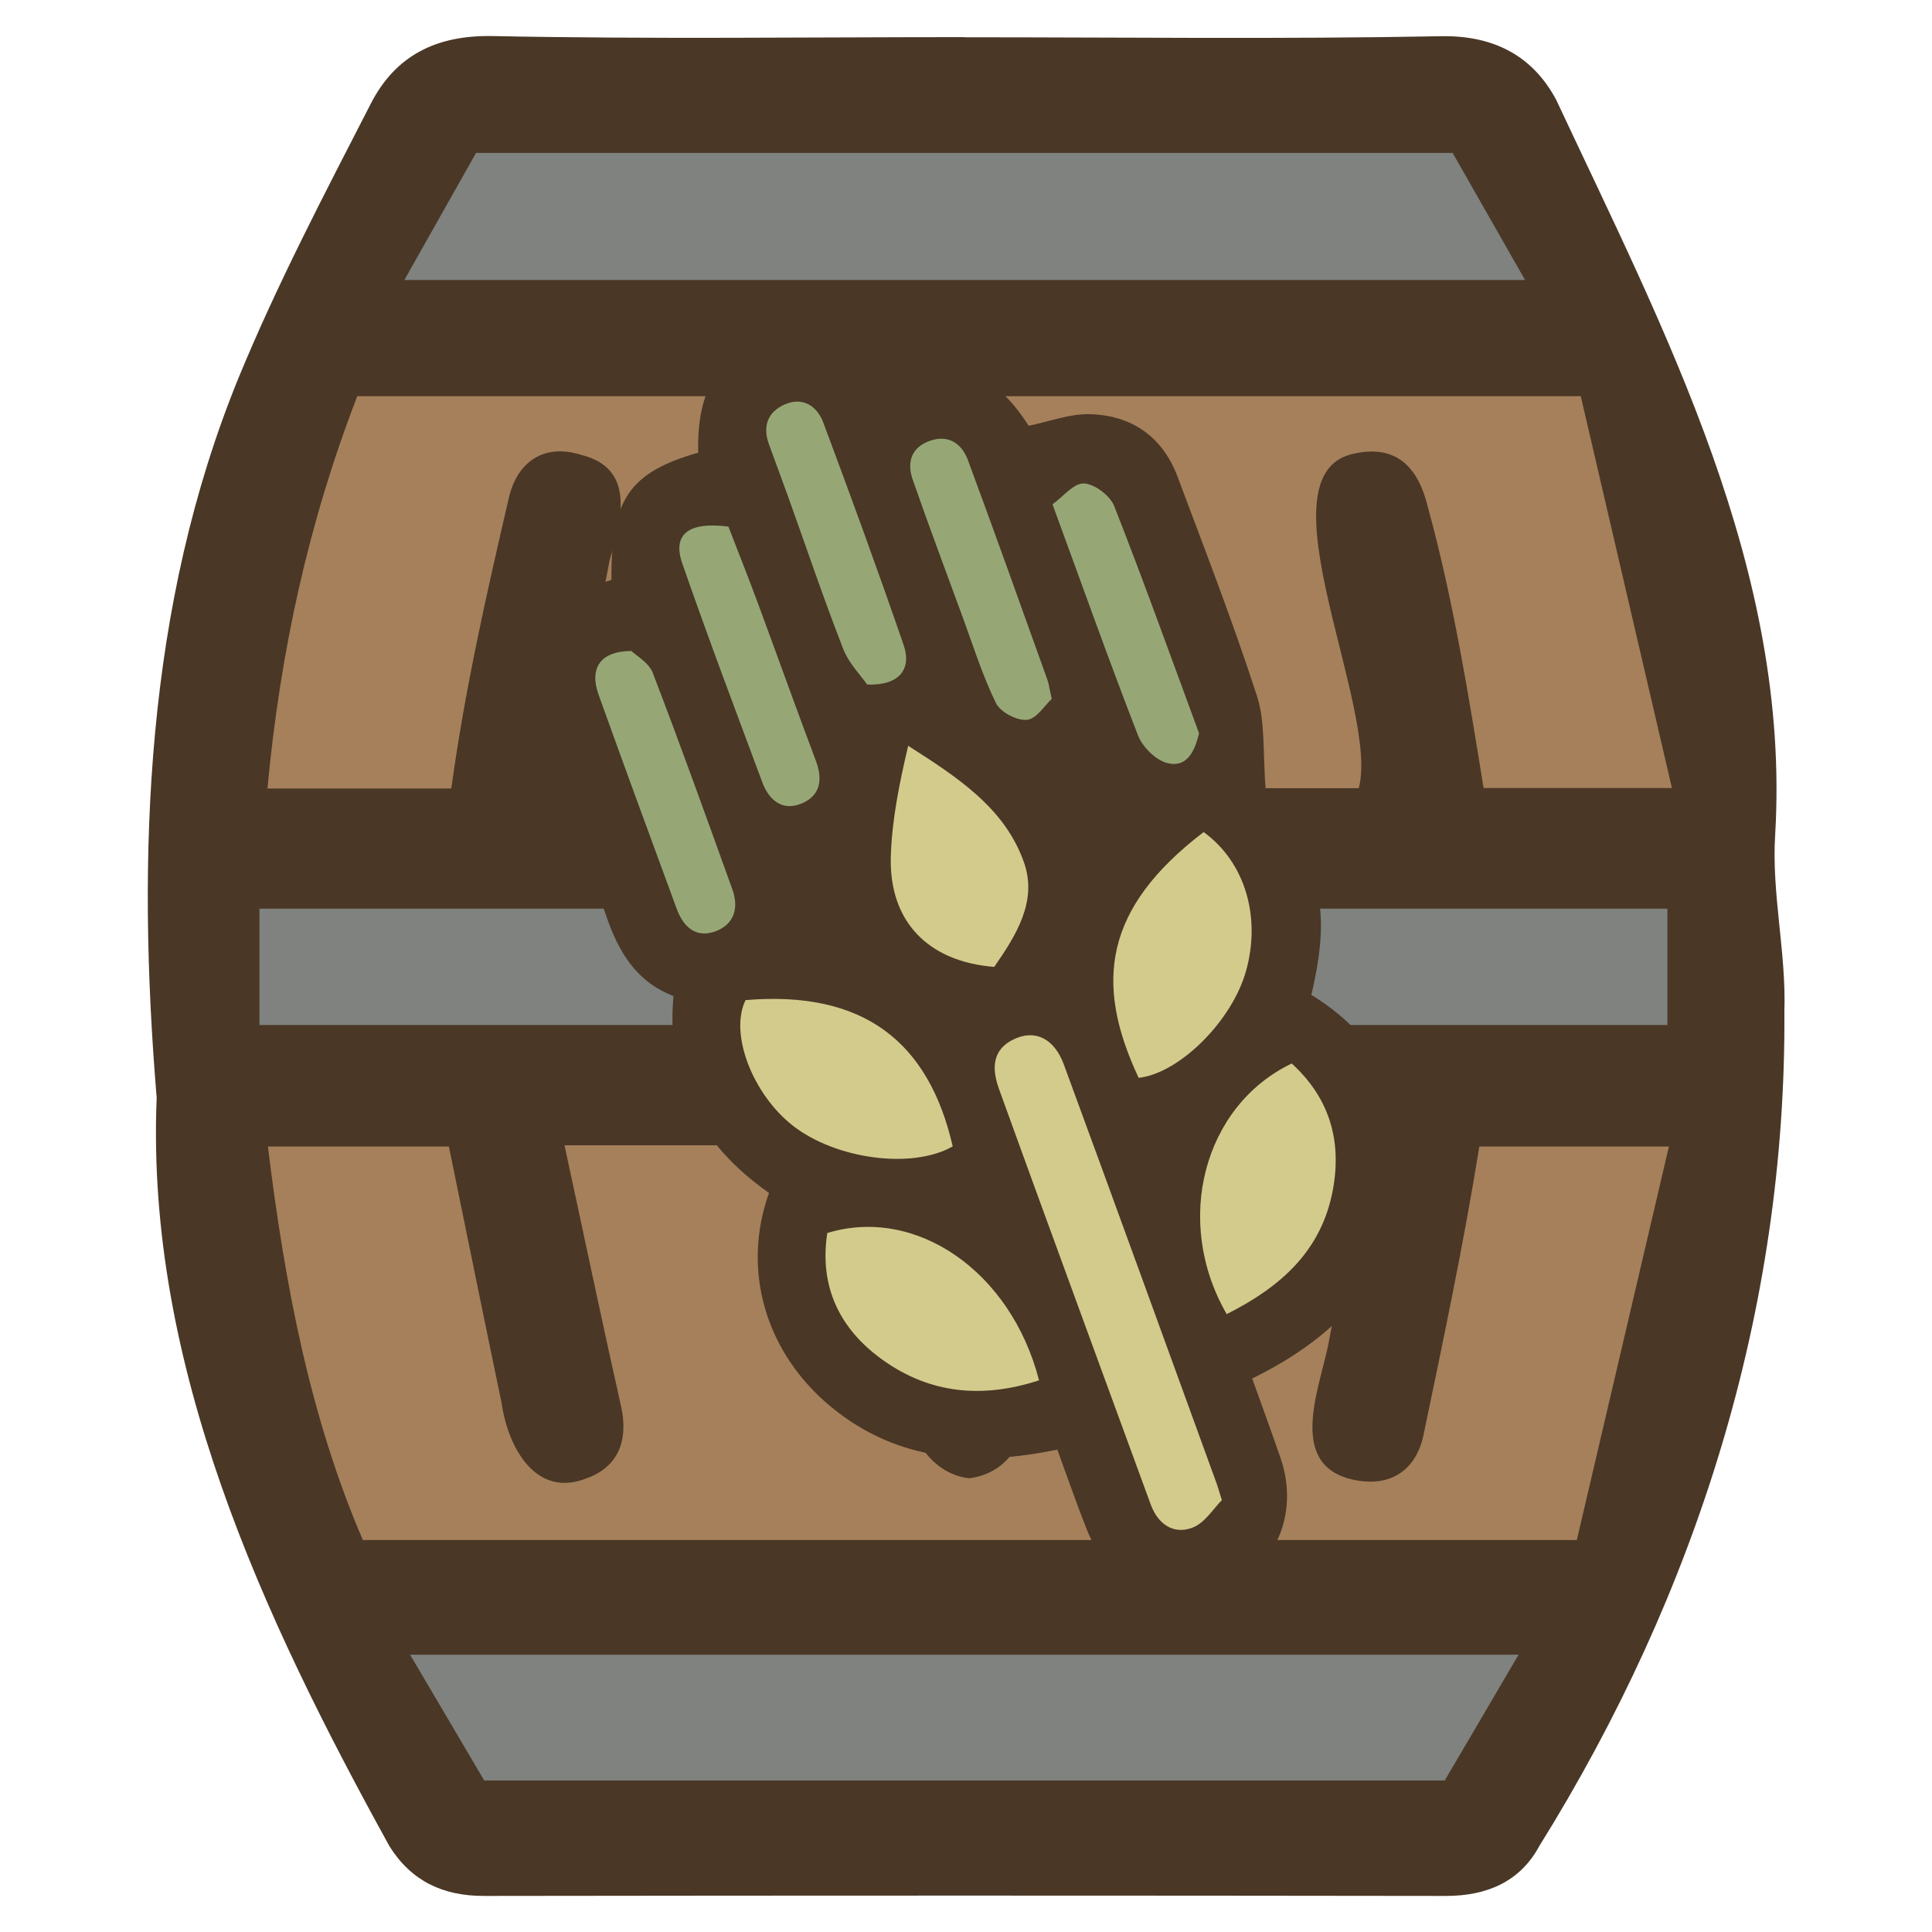 <svg xmlns="http://www.w3.org/2000/svg" data-name="fill_beer" viewBox="0 0 128 128"><path d="M63.9 2.47c10.52 0 21.04.13 31.56-.07 3.59-.07 6.13 1.37 7.65 4.23 7.2 15.38 15.54 31.13 14.5 48.66-.25 3.87.74 7.82.61 11.71.13 19.78-5.82 38.58-16.24 55.31-1.27 2.36-3.49 3.31-6.2 3.3-21.25-.03-42.49-.03-63.74 0-2.7 0-4.79-.99-6.23-3.28-8.39-15.21-16.16-31.87-15.43-49.6-1.33-16.03-.76-32.6 5.45-47.76 2.55-6.18 5.67-12.13 8.73-18.09 1.63-3.18 4.31-4.57 8.11-4.49 10.41.21 20.83.07 31.24.07Z" style="fill:#4a3726;stroke-width:0"/><path d="M90.01 52.22H67.68V37.25c.06-2.94.45-7.31-3.61-7.28-2.52-.08-3.88 1.35-3.9 3.84-.15 6.16.22 12.17-.17 18.35H37.48c.99-5.15 1.95-10.1 2.91-15.04.84-2.8 1.68-6.12-1.91-6.99-2.4-.75-4.17.42-4.75 2.78-1.5 6.46-2.92 12.71-3.83 19.33H17.72c.84-9.04 2.72-17.64 5.95-25.99h81.06c1.95 8.37 3.95 16.96 6.04 25.96H98.29c-.99-6.14-2.02-12.54-3.69-18.61-.62-2.56-2-4.17-4.87-3.55-6.49 1.29 1.71 16.88.29 22.18Zm-29.8 23.63c0 5.54-.03 10.83.02 16.12-.46 2.76 1.34 5.69 4 5.97 3.23-.45 4.19-3.63 3.74-6.65.03-5.05.01-10.11.01-15.4h22.47c-.85 4.58-1.63 8.93-2.46 13.26-.65 3.08-2.75 8.11 1.9 8.93 2.36.42 3.93-.78 4.41-2.96 1.34-6.43 2.66-12.65 3.71-19.16h12.56c-2.08 8.9-4.12 17.59-6.1 26.07H24.04c-3.46-8.03-5.16-16.81-6.29-26.07h11.99c1.17 5.7 2.32 11.37 3.5 17.03.42 2.91 2.26 6.28 5.6 4.96 2.12-.74 2.82-2.53 2.3-4.81-1.27-5.64-2.45-11.3-3.74-17.26h22.8Z" style="fill:#a5805b;stroke-width:0"/><path d="M17.19 67.91V60.2h93.28v7.71zm79.05-57.78c1.55 2.71 3.07 5.38 4.8 8.42H26.79c1.69-3 3.22-5.71 4.75-8.42h64.69ZM32.08 117.96c-1.52-2.57-3.07-5.21-4.91-8.33h73.44c-1.76 2.99-3.34 5.69-4.89 8.33z" style="fill:#7f827e;stroke-width:0"/><path d="M50.94 79.03c-4.51-3.18-6.83-7.39-6.32-13.04-2.48-.95-3.64-2.93-4.46-5.32-1.44-4.22-3.06-8.37-4.56-12.56-1.77-4.93-.11-8.18 4.91-9.69-.04-5.33 1.18-7.12 5.75-8.43-.11-3.87 1.22-6.31 4.06-7.41 2.96-1.15 5.57-.22 8.25 2.94 4.5-1.85 7.19-1.08 9.58 2.69 1.38-.28 2.74-.81 4.07-.77 2.77.08 4.8 1.5 5.79 4.13 1.81 4.83 3.68 9.64 5.27 14.55.56 1.74.37 3.72.59 6.43 3.67 4.98 4.35 7.64 3.01 13.36 5.13 3.17 6.95 7.94 5.95 13.68-.98 5.64-4.76 9.23-9.87 11.74.62 1.73 1.26 3.48 1.87 5.24 1.3 3.74-.36 7.48-3.9 8.83-3.64 1.39-7.45-.33-8.92-4.05-.69-1.74-1.3-3.51-1.96-5.31-5.42 1.12-10.53.81-14.94-2.79-4.38-3.58-6-9.08-4.16-14.22Z" style="fill:#4a3726;stroke-width:0"/><path d="M80.96 99.38c-.56.55-1.14 1.54-1.98 1.84-1.24.46-2.26-.24-2.74-1.54-1.47-4.01-2.94-8.03-4.41-12.04-1.89-5.17-3.78-10.33-5.65-15.51-.62-1.71-.2-2.8 1.18-3.36 1.29-.52 2.5.07 3.12 1.75 3.4 9.24 6.75 18.5 10.12 27.75.08.22.14.44.35 1.11ZM49.39 66.26c7.83-.66 12.14 2.76 13.73 9.69-2.68 1.54-7.75.85-10.59-1.37-2.66-2.08-4.22-6.09-3.14-8.31Zm31.88 20.8c-3.56-6.16-1.52-13.81 4.31-16.6 2.48 2.26 3.33 5.08 2.73 8.35-.74 4.04-3.44 6.45-7.05 8.26Zm-1.52-31.93c2.74 1.99 3.81 5.62 2.8 9.21-.93 3.31-4.41 6.77-7.11 7.07-2.97-6.31-2.28-11.25 4.3-16.28ZM68.84 91.45c-3.74 1.22-7.19.89-10.3-1.31-2.89-2.04-4.28-4.87-3.73-8.45 5.87-1.79 12.16 2.52 14.03 9.76m-2.97-27.39c-4.43-.35-7-3.06-6.85-7.38.08-2.41.57-4.81 1.15-7.27 3.25 2.08 6.41 4.11 7.68 7.75.88 2.54-.5 4.77-1.98 6.9" style="fill:#d3cb8c;stroke-width:0"/><path d="M69.72 33.42c.71-.51 1.42-1.42 2.09-1.39.71.03 1.74.81 2.01 1.5 1.97 5.01 3.78 10.07 5.62 15.05-.29 1.22-.82 2.3-2.09 1.98-.77-.19-1.65-1.06-1.95-1.83-1.91-4.91-3.67-9.87-5.67-15.32ZM57.45 45.35c-.4-.58-1.21-1.39-1.59-2.37-1.3-3.33-2.44-6.72-3.65-10.09-.42-1.16-.85-2.31-1.27-3.47-.43-1.19-.07-2.14 1.06-2.63 1.21-.52 2.15.13 2.55 1.22 1.83 4.89 3.62 9.79 5.32 14.73.55 1.61-.31 2.7-2.43 2.61Zm-9.19-10.46c.61 1.59 1.32 3.36 1.98 5.15 1.28 3.46 2.52 6.93 3.82 10.38.46 1.24.29 2.29-.94 2.81-1.29.54-2.17-.22-2.61-1.39-1.8-4.83-3.62-9.65-5.31-14.52-.66-1.9.39-2.78 3.06-2.43m-6.44 8.23c.3.3 1.15.76 1.42 1.44 1.83 4.76 3.55 9.56 5.28 14.36.44 1.21.14 2.31-1.11 2.78-1.29.48-2.13-.28-2.57-1.47-1.74-4.73-3.48-9.46-5.18-14.2-.62-1.72.07-2.89 2.16-2.9Zm27.87 3.17c-.45.41-1 1.33-1.65 1.4-.66.07-1.76-.51-2.05-1.1-.9-1.83-1.51-3.8-2.22-5.73-1.11-3.02-2.24-6.04-3.3-9.08-.4-1.14-.1-2.14 1.13-2.57 1.23-.44 2.12.17 2.53 1.28 1.79 4.83 3.52 9.69 5.26 14.54.1.27.13.57.29 1.27Z" style="fill:#96a775;stroke-width:0"/></svg>